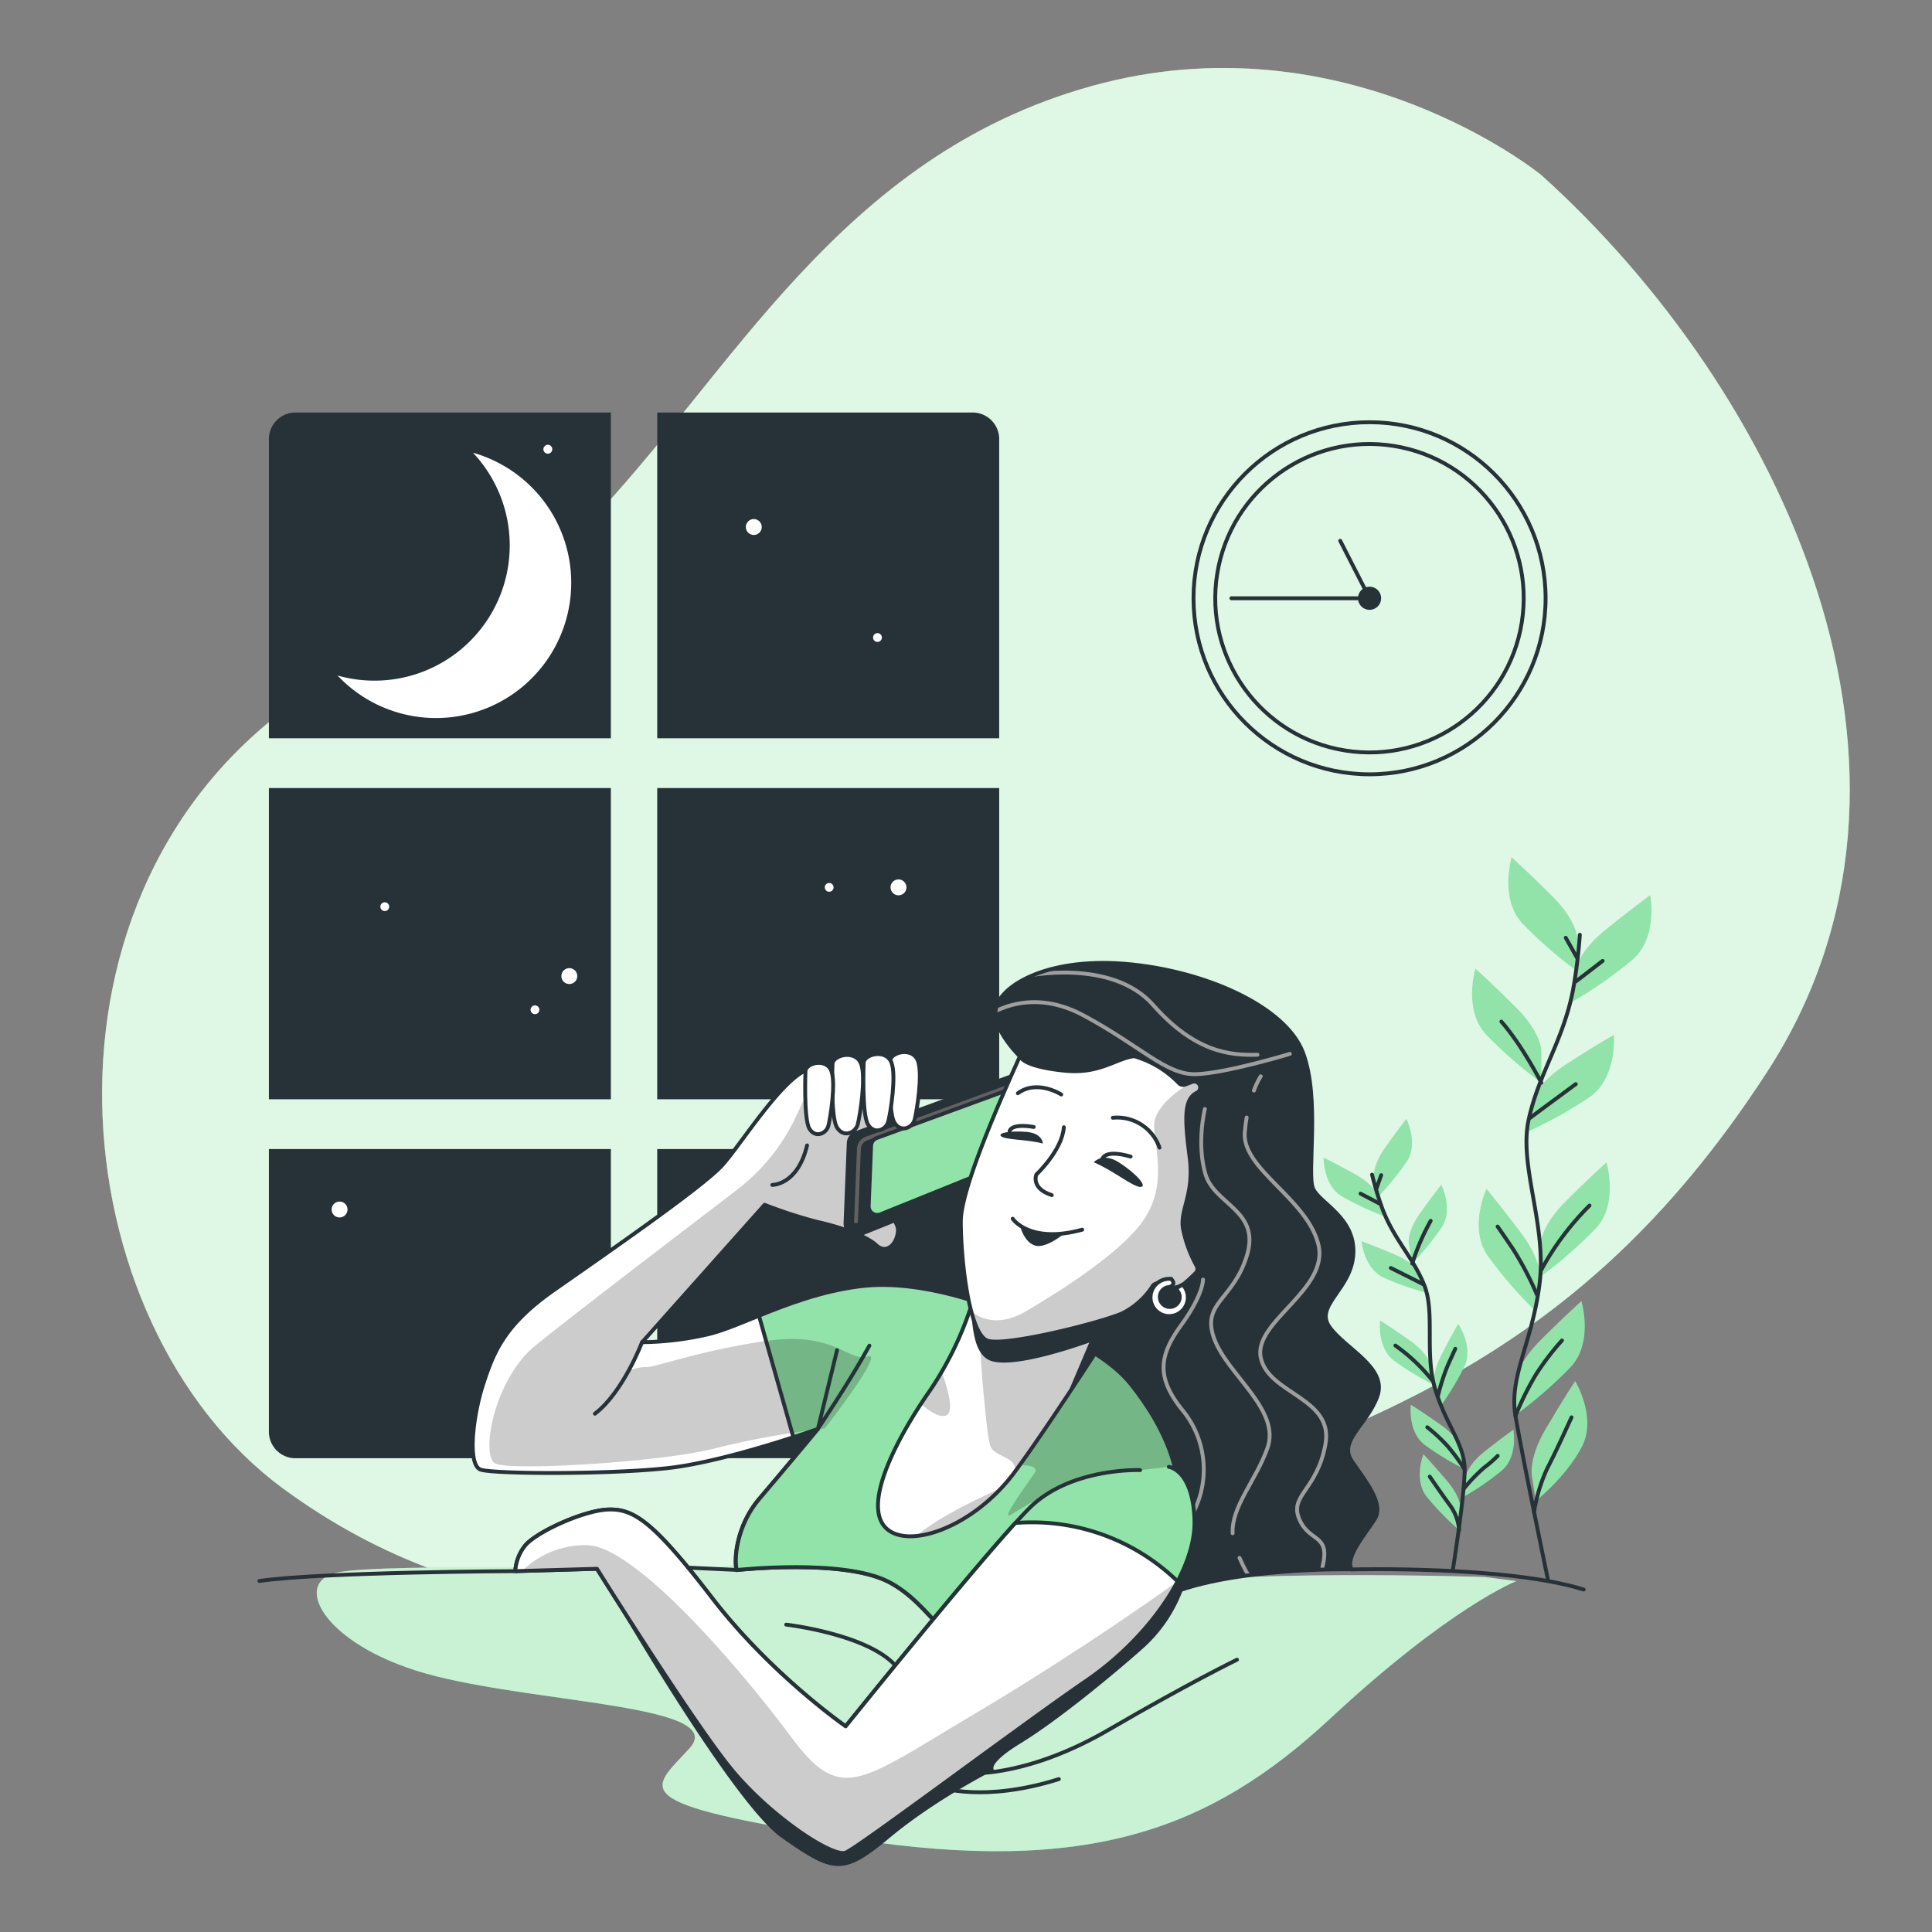 <svg xmlns="http://www.w3.org/2000/svg" xmlns:xlink="http://www.w3.org/1999/xlink" viewBox="0 0 500 500"><rect x="0" y="0" width="500" height="500" fill="#808080" stroke="none"/><defs><clipPath id="freepik--clip-path--inject-789"><path d="M265.76,275.17s-8.56-7.45-8.09-13.56,12.75-13.84,33.33-12.19,41.69,11,46.21,23,.91,31.41,2.62,35.21,10.8,7.38,10.43,16.7-10.2,13.44-6.18,19.1,15.06,10.47,12.38,17.92-10.25,11.53-6.56,16.87,8.33,11,5.88,14.91-7.73,9.85-6,13c0,0-32.52-.6-49,7.26,0,0,2.69.5-15.94-11.79s-28.4-39-30.77-43.38-1.88-31.7,1.61-44.31,7.83-28.45,7.83-28.45Z" style="fill:#263238;stroke:#263238;stroke-linecap:round;stroke-linejoin:round"></path></clipPath><clipPath id="freepik--clip-path-2--inject-789"><path d="M258,338.9s-18.84-8.11-35.46-6-30.17,10.18-39.09,12.36a78.67,78.67,0,0,1-17.26,2.1l31.69-35.56a120.44,120.44,0,0,0,13.6,4.42c5.16,1.14,12.61,3.49,15.24,6s5.45-.16,5.67-3.7-7.67-10-10-12.54,2.94-9.06,6-13.32,8.31-12.43,6-14.29-18.79-3.94-25.46-1.5-17,19.09-22,24.68-30.76,23.35-43.65,32.38-15.57,16.17-18.22,24.26-4.2,21-.64,22.16,33.72,1.27,48.74-.45,38.52-10.1,38.52-10.1-9.3,11.18-15.19,18.08-6.61,15.59-5.88,18.46c0,0,27.49-3,39.22,3s15.31,19.13,29.5,21.92,38-18.1,43.65-32.37-1.17-29.16-10.48-40.76S258,338.9,258,338.9Z" style="fill:#fff;stroke:#263238;stroke-linecap:round;stroke-linejoin:round"></path></clipPath><clipPath id="freepik--clip-path-3--inject-789"><path d="M258,338.9s-18.84-8.11-35.46-6c-9.91,1.25-18.72,4.62-26.12,7.61l8.9,31.44c3.9-1.27,6.42-2.17,6.42-2.17s-9.3,11.18-15.19,18.08-6.61,15.59-5.88,18.46c0,0,27.49-3,39.22,3s15.31,19.13,29.5,21.92,38-18.1,43.65-32.37-1.17-29.16-10.48-40.76S258,338.9,258,338.9Z" style="fill:#92E3A9;stroke:#263238;stroke-linecap:round;stroke-linejoin:round"></path></clipPath><clipPath id="freepik--clip-path-4--inject-789"><path d="M252.11,335.55a87.76,87.76,0,0,1-11.48,24.38c-8,11.46-17.14,28.41-11.82,35s23.11.61,33.91-14.13S291.93,337,291.93,337,262.33,345.19,252.11,335.55Z" style="fill:#fff;stroke:#263238;stroke-linecap:round;stroke-linejoin:round"></path></clipPath><clipPath id="freepik--clip-path-5--inject-789"><path d="M262.77,394.15c-13.57,14.94-43.91,52.62-43.91,52.62s-19.38-13.44-34.58-33.23-20.27-23.07-26.8-22.88-19.43,6.17-21.82,9.66a11.58,11.58,0,0,0-2.3,6.29L154.5,406s24.8,39.74,34.8,51.9,26.19,22.89,29.57,21.55,46-33.39,62.2-44.44c10.17-6.94,18.78-16.42,23.69-25.75A54.08,54.08,0,0,0,262.77,394.15Z" style="fill:#fff;stroke:#263238;stroke-linecap:round;stroke-linejoin:round"></path></clipPath><clipPath id="freepik--clip-path-6--inject-789"><path d="M309.61,282.88l.09-.05a1.53,1.53,0,0,0-1.26-2.79l-1.7.64a1.53,1.53,0,0,1-1.69-.41,26,26,0,0,0-11.52-6.93c-4.68.54-8.88,4.67-17.94,3.76-10.58-1.05-11.37-3.43-11.37-3.43l-.24-.38c-3.39,7.59-15.29,33.69-15.32,42.79,0,9.94,2.14,29.45,7,30.91s29.37-4.7,34.76-7.1a19.93,19.93,0,0,0,7.88-7.06,1.56,1.56,0,0,1,1.57-.68c1.87.36,3,2.14,6.37.23a37.74,37.74,0,0,0,3.11-2.84,1.52,1.52,0,0,0,.36-1.88,33.6,33.6,0,0,1-3.57-9.72c-.79-5.11,3-8.74,1.71-18.65S306.45,284.58,309.61,282.88Z" style="fill:#fff;stroke:#263238;stroke-linecap:round;stroke-linejoin:round"></path></clipPath></defs><g id="freepik--background-simple--inject-789"><path d="M398.81,45.24S348.28,4,282.55,22.26,189.32,97.18,151.63,136.1c-19.74,20.39-48.9,27.9-72.35,43.59-75,50.17-63.88,163-6.06,205.5,50.06,36.84,112.6,40.69,194,13.52s139.64-43.49,190.11-121.3S461.05,101.25,398.81,45.24Z" style="fill:#92E3A9"></path><path d="M398.81,45.24S348.28,4,282.55,22.26,189.32,97.18,151.63,136.1c-19.74,20.39-48.9,27.9-72.35,43.59-75,50.17-63.88,163-6.06,205.5,50.06,36.84,112.6,40.69,194,13.52s139.64-43.49,190.11-121.3S461.05,101.25,398.81,45.24Z" style="fill:#fff;opacity:0.7"></path></g><g id="freepik--Window--inject-789"><rect x="170.09" y="203.95" width="88.5" height="80.54" style="fill:#263238"></rect><rect x="69.59" y="203.95" width="88.5" height="80.54" style="fill:#263238"></rect><path d="M170.09,191.07h88.5V113.88a6.89,6.89,0,0,0-6.63-7.12H170.09Z" style="fill:#263238"></path><path d="M170.09,297.38v80h79.85c4.78,0,8.65-4.17,8.65-9.3V297.38Z" style="fill:#263238"></path><path d="M158.09,297.38H69.59v72.89a6.89,6.89,0,0,0,6.63,7.12h81.87Z" style="fill:#263238"></path><path d="M158.09,191.07V106.76H76.22a6.89,6.89,0,0,0-6.63,7.12v77.19Z" style="fill:#263238"></path><path d="M122.4,117.16a35,35,0,0,1-35.05,57.66,35,35,0,1,0,35.05-57.66Z" style="fill:#fff"></path><circle cx="195.08" cy="136.39" r="2.06" style="fill:#fff"></circle><circle cx="87.88" cy="313.02" r="2.06" style="fill:#fff"></circle><circle cx="147.34" cy="252.61" r="2.06" style="fill:#fff"></circle><circle cx="232.53" cy="229.65" r="2.06" style="fill:#fff"></circle><path d="M228.23,165a1.14,1.14,0,1,1-1.14-1.15A1.14,1.14,0,0,1,228.23,165Z" style="fill:#fff"></path><circle cx="138.45" cy="261.33" r="1.14" style="fill:#fff"></circle><path d="M100.72,234.66a1.14,1.14,0,1,1-1.14-1.15A1.14,1.14,0,0,1,100.72,234.66Z" style="fill:#fff"></path><circle cx="214.59" cy="229.65" r="1.14" style="fill:#fff"></circle><path d="M142.93,116.25a1.15,1.15,0,1,1-1.15-1.14A1.15,1.15,0,0,1,142.93,116.25Z" style="fill:#fff"></path></g><g id="freepik--Plants--inject-789"><path d="M408.27,243.1s0-4.61-6.45-11.07-10.61-10.15-10.61-10.15S388,232.49,394,239a112.79,112.79,0,0,0,14.29,12.45Z" style="fill:#92E3A9"></path><path d="M398.9,271.9s0-4.61-6.45-11.07-10.61-10.14-10.61-10.14-3.23,10.61,2.76,17.06a113.8,113.8,0,0,0,14.3,12.46Z" style="fill:#92E3A9"></path><path d="M407.87,251s.48-4.59,7.59-10.33,11.62-9,11.62-9,2.09,10.89-4.56,16.68A112.83,112.83,0,0,1,407,259.21Z" style="fill:#92E3A9"></path><path d="M396.55,285s1-4.51,8.63-9.47,12.5-7.7,12.5-7.7.93,11.05-6.28,16.11a113.37,113.37,0,0,1-16.59,9.18Z" style="fill:#92E3A9"></path><path d="M398.67,322.06s0-4.61,6.46-11.07,10.61-10.15,10.61-10.15S419,311.45,413,317.91a112.53,112.53,0,0,1-14.3,12.45Z" style="fill:#92E3A9"></path><path d="M398.57,331.11s.65-4.56-4.82-11.87-9.06-11.55-9.06-11.55-4.7,10,.31,17.28a113,113,0,0,0,12.39,14.36Z" style="fill:#92E3A9"></path><path d="M392.2,357.94s0-4.61,6.46-11.07,10.61-10.14,10.61-10.14,3.22,10.6-2.77,17.06a113.29,113.29,0,0,1-14.3,12.45Z" style="fill:#92E3A9"></path><path d="M396.51,382.27s-1.17-4.47,3.45-12.35,7.69-12.5,7.69-12.5,5.81,9.44,1.64,17.21-11.84,13.84-11.84,13.84Z" style="fill:#92E3A9"></path><path d="M408.86,241.92a132.14,132.14,0,0,1-1.77,14.32c-2.55,13.19-8.93,21.69-11.49,33.6s4.78,27.26,2.82,42.56-7.92,23.81-6.22,34,8.38,42.3,8.38,42.3" style="fill:none;stroke:#263238;stroke-linecap:round;stroke-linejoin:round"></path><line x1="407.8" y1="254.02" x2="414.76" y2="248.68" style="fill:none;stroke:#263238;stroke-linecap:round;stroke-linejoin:round"></line><line x1="408.13" y1="247.87" x2="405.21" y2="242.69" style="fill:none;stroke:#263238;stroke-linecap:round;stroke-linejoin:round"></line><path d="M396,289.3s5.83-4.37,11.81-8.74" style="fill:none;stroke:#263238;stroke-linecap:round;stroke-linejoin:round"></path><path d="M398.9,280.21s-4.85-9.52-10.35-15.83" style="fill:none;stroke:#263238;stroke-linecap:round;stroke-linejoin:round"></path><path d="M398.9,328.62A72.09,72.09,0,0,1,411.36,312" style="fill:none;stroke:#263238;stroke-linecap:round;stroke-linejoin:round"></path><path d="M397.77,335.09a81.48,81.48,0,0,0-6.31-12c-3.4-5-3.88-5.66-3.88-5.66" style="fill:none;stroke:#263238;stroke-linecap:round;stroke-linejoin:round"></path><path d="M392.2,366.42a76.54,76.54,0,0,1,5.25-10.61,67.32,67.32,0,0,1,6.79-8.9" style="fill:none;stroke:#263238;stroke-linecap:round;stroke-linejoin:round"></path><path d="M397,391.36a42.58,42.58,0,0,1,3.4-11.28c2.43-4.69,5.18-10.84,6.31-13.27" style="fill:none;stroke:#263238;stroke-linecap:round;stroke-linejoin:round"></path><path d="M355.58,304.71s-.5-2.89,2.85-7.64,5.55-7.51,5.55-7.51,3.17,6.3.12,11a72,72,0,0,1-7.62,9.36Z" style="fill:#92E3A9"></path><path d="M364.58,321.76s-.5-2.89,2.85-7.64S373,306.6,373,306.6s3.18,6.3.12,11a72.85,72.85,0,0,1-7.61,9.37Z" style="fill:#92E3A9"></path><path d="M356.69,309.6s-.81-2.83-5.88-5.65-8.26-4.37-8.26-4.37-.13,7.06,4.66,10a73.26,73.26,0,0,0,10.92,5.13Z" style="fill:#92E3A9"></path><path d="M367.48,329.7s-1.1-2.72-6.44-5-8.68-3.47-8.68-3.47.62,7,5.69,9.41a72.43,72.43,0,0,0,11.4,4Z" style="fill:#92E3A9"></path><path d="M370.17,353.19s-.5-2.89-5.25-6.24-7.75-5.21-7.75-5.21-.88,7,3.59,10.4a72.78,72.78,0,0,0,10.31,6.25Z" style="fill:#92E3A9"></path><path d="M371.22,358.85s-.9-2.79,1.73-8,4.43-8.22,4.43-8.22,4,5.78,1.68,10.87a71.94,71.94,0,0,1-6.21,10.35Z" style="fill:#92E3A9"></path><path d="M379.33,382.18s.33-2.91,4.88-6.53,7.45-5.64,7.45-5.64,1.27,6.94-3,10.58a72.06,72.06,0,0,1-9.95,6.84Z" style="fill:#92E3A9"></path><path d="M378.13,375s-.5-2.9-5.25-6.25-7.76-5.21-7.76-5.21-.87,7,3.59,10.4A72.09,72.09,0,0,0,379,380.19Z" style="fill:#92E3A9"></path><path d="M378.06,390.71s.25-2.93-3.5-7.37-6.18-7-6.18-7-2.61,6.56.84,11a72.88,72.88,0,0,0,8.4,8.66Z" style="fill:#92E3A9"></path><path d="M355.09,304a83.16,83.16,0,0,0,2.66,8.79c3,8,8,12.63,10.85,19.82s0,17.61,2.86,27,7.55,14.07,7.59,20.66-3.06,26-3.06,26" style="fill:none;stroke:#263238;stroke-linecap:round;stroke-linejoin:round"></path><line x1="357.06" y1="311.51" x2="352.12" y2="308.92" style="fill:none;stroke:#263238;stroke-linecap:round;stroke-linejoin:round"></line><line x1="356.19" y1="307.69" x2="357.45" y2="304.13" style="fill:none;stroke:#263238;stroke-linecap:round;stroke-linejoin:round"></line><path d="M368.3,332.35s-4.13-2.11-8.36-4.2" style="fill:none;stroke:#263238;stroke-linecap:round;stroke-linejoin:round"></path><path d="M365.49,327a59.12,59.12,0,0,1,4.77-11.05" style="fill:none;stroke:#263238;stroke-linecap:round;stroke-linejoin:round"></path><path d="M370.74,357.33a46,46,0,0,0-9.62-9.1" style="fill:none;stroke:#263238;stroke-linecap:round;stroke-linejoin:round"></path><path d="M372.15,361.26a51.43,51.43,0,0,1,2.66-8.19c1.59-3.52,1.82-4,1.82-4" style="fill:none;stroke:#263238;stroke-linecap:round;stroke-linejoin:round"></path><path d="M378.82,385.3a43.14,43.14,0,0,1,5.32-5.52,29,29,0,0,0,3.45-3" style="fill:none;stroke:#263238;stroke-linecap:round;stroke-linejoin:round"></path><path d="M379.05,380.3a48.87,48.87,0,0,0-4.45-6.08,43,43,0,0,0-5.22-4.85" style="fill:none;stroke:#263238;stroke-linecap:round;stroke-linejoin:round"></path><path d="M377.62,396a12.54,12.54,0,0,0-2.21-6.22c-2-2.68-4.42-6.23-5.39-7.63" style="fill:none;stroke:#263238;stroke-linecap:round;stroke-linejoin:round"></path></g><g id="freepik--Clock--inject-789"><circle cx="354.44" cy="154.83" r="45.56" style="fill:none;stroke:#263238;stroke-linecap:round;stroke-linejoin:round"></circle><circle cx="354.44" cy="154.83" r="39.91" transform="translate(145.48 480.31) rotate(-80.9)" style="fill:none;stroke:#263238;stroke-linecap:round;stroke-linejoin:round"></circle><circle cx="354.44" cy="154.83" r="2.5" style="fill:#263238;stroke:#263238;stroke-linecap:round;stroke-linejoin:round"></circle><polyline points="346.85 139.96 354.44 154.83 318.68 154.83" style="fill:none;stroke:#263238;stroke-linecap:round;stroke-linejoin:round"></polyline></g><g id="freepik--Character--inject-789"><path d="M384.21,408.13s-68.39-2.18-88.08,2.74-42.13,15.87-49.25,12,1.65-8.21-17-15.87-37.75-1.64-47-1.09S99.16,404.3,87.12,407s-2.74,19.7,25.72,26.81,75.5,7.66,65.65,18.6-18.6,14.23,42.13,23.53,92.47-2.19,123.65-31.19,48.15-35.56,48.15-35.56Z" style="fill:#92E3A9"></path><path d="M384.21,408.13s-68.39-2.18-88.08,2.74-42.13,15.87-49.25,12,1.65-8.21-17-15.87-37.75-1.64-47-1.09S99.16,404.3,87.12,407s-2.74,19.7,25.72,26.81,75.5,7.66,65.65,18.6-18.6,14.23,42.13,23.53,92.47-2.19,123.65-31.19,48.15-35.56,48.15-35.56Z" style="fill:#fff;opacity:0.5"></path><path d="M251.89,458.89s14.34.83,35.15-11.29,33.09-18.07,33.09-18.07" style="fill:none;stroke:#263238;stroke-linecap:round;stroke-linejoin:round"></path><path d="M243.28,462.56s11.32,4,30.75-2.13" style="fill:none;stroke:#263238;stroke-linecap:round;stroke-linejoin:round"></path><path d="M349.74,406.17s40-1.07,60.12,5.2" style="fill:none;stroke:#263238;stroke-linecap:round;stroke-linejoin:round"></path><path d="M203.47,420.45s21.55,2.49,28.64,11" style="fill:none;stroke:#263238;stroke-linecap:round;stroke-linejoin:round"></path><path d="M133.36,406.61s-49.79.2-66.22,2.54" style="fill:none;stroke:#263238;stroke-linecap:round;stroke-linejoin:round"></path><path d="M265.76,275.17s-8.56-7.45-8.09-13.56,12.75-13.84,33.33-12.19,41.69,11,46.21,23,.91,31.41,2.62,35.21,10.8,7.38,10.43,16.7-10.2,13.44-6.18,19.1,15.06,10.47,12.38,17.92-10.25,11.53-6.56,16.87,8.33,11,5.88,14.91-7.73,9.85-6,13c0,0-32.52-.6-49,7.26,0,0,2.69.5-15.94-11.79s-28.4-39-30.77-43.38-1.88-31.7,1.61-44.31,7.83-28.45,7.83-28.45Z" style="fill:#263238"></path><g style="clip-path:url(#freepik--clip-path--inject-789)"><path d="M254.75,263.45s10.6-8.71,25.54-.73S301.75,278.2,309.45,278s24.37-5.26,24.37-5.26" style="fill:none;stroke:#9e9e9e;stroke-linecap:round;stroke-linejoin:round"></path><path d="M265.29,252.64s22.28-4.85,33.14,7.45,20,13.08,27,12.88" style="fill:none;stroke:#9e9e9e;stroke-linecap:round;stroke-linejoin:round"></path><path d="M320.79,403.17c2.5,5.82,4.4,7.1,4.4,7.1" style="fill:none;stroke:#9e9e9e;stroke-linecap:round;stroke-linejoin:round"></path><path d="M311.82,287s-2.2,8.82.13,16.81,14.28,9.39,10.77,21.05-11.91,12.25-8.48,21.61S331.58,364.9,328,374.81c-3.06,8.51-9.28,15-9,22" style="fill:none;stroke:#9e9e9e;stroke-linecap:round;stroke-linejoin:round"></path><path d="M322.63,289.21c-.21,1.18-.37,2.45-.48,3.82-.78,9.47,15.9,17.05,19,28.86S324.26,342,326.29,351.4s18.86,10.31,16.75,22.28-9.42,13.23-6.79,19.46,8.16,3.61,6,12.43" style="fill:none;stroke:#9e9e9e;stroke-linecap:round;stroke-linejoin:round"></path><path d="M326.28,278.55a20,20,0,0,0-1.77,3.68" style="fill:none;stroke:#9e9e9e;stroke-linecap:round;stroke-linejoin:round"></path><path d="M311.34,331.16s.11,3.85-5.61,11.72-6.62,13.5.29,22.06a24.21,24.21,0,0,1,1.53,28.68" style="fill:none;stroke:#9e9e9e;stroke-linecap:round;stroke-linejoin:round"></path></g><path d="M265.76,275.17s-8.56-7.45-8.09-13.56,12.75-13.84,33.33-12.19,41.69,11,46.21,23,.91,31.41,2.62,35.21,10.8,7.38,10.43,16.7-10.2,13.44-6.18,19.1,15.06,10.47,12.38,17.92-10.25,11.53-6.56,16.87,8.33,11,5.88,14.91-7.73,9.85-6,13c0,0-32.52-.6-49,7.26,0,0,2.69.5-15.94-11.79s-28.4-39-30.77-43.38-1.88-31.7,1.61-44.31,7.83-28.45,7.83-28.45Z" style="fill:none;stroke:#263238;stroke-linecap:round;stroke-linejoin:round"></path><path d="M258,338.9s-18.84-8.11-35.46-6-30.17,10.18-39.09,12.36a78.67,78.67,0,0,1-17.26,2.1l31.69-35.56a120.44,120.44,0,0,0,13.6,4.42c5.16,1.14,12.61,3.49,15.24,6s5.45-.16,5.67-3.7-7.67-10-10-12.54,2.94-9.06,6-13.32,8.31-12.43,6-14.29-18.79-3.94-25.46-1.5-17,19.09-22,24.68-30.76,23.35-43.65,32.38-15.57,16.17-18.22,24.26-4.2,21-.64,22.16,33.72,1.27,48.74-.45,38.52-10.1,38.52-10.1-9.3,11.18-15.19,18.08-6.61,15.59-5.88,18.46c0,0,27.49-3,39.22,3s15.31,19.13,29.5,21.92,38-18.1,43.65-32.37-1.17-29.16-10.48-40.76S258,338.9,258,338.9Z" style="fill:#fff"></path><g style="clip-path:url(#freepik--clip-path-2--inject-789)"><path d="M213.45,369.68s15.86-20.22,11.1-18.63-8.72-6.74-26.55-4-28.14,6.73-30.52,6.73a13,13,0,0,0-4.36.8l3.5-7.29h-.45l1-1.09.73-1.53,2.93-2.59,27.05-30.35a120.44,120.44,0,0,0,13.6,4.42c5.16,1.14,12.61,3.49,15.24,6s5.45-.16,5.67-3.7-7.67-10-10-12.54,2.94-9.06,6-13.32,8.31-12.43,6-14.29c-2-1.59-14.31-3.34-22-2.29l-1.33,2.1s-2,4.36-5.55,11.89a51.33,51.33,0,0,1-14.67,17.83c-5.15,4-41.61,31.71-52.31,40.42s-14.26,28.54-10.3,30.52,43.59-.4,57.07-4A214.68,214.68,0,0,1,211.15,370l.57-.2-.12.15Z" style="opacity:0.2"></path><path d="M199.87,306.65s6.53.12,9-10.22" style="fill:none;stroke:#263238;stroke-linecap:round;stroke-linejoin:round"></path><path d="M166.17,347.33s-4.9,13-12.21,18.54" style="fill:none;stroke:#263238;stroke-linecap:round;stroke-linejoin:round"></path></g><path d="M258,338.9s-18.84-8.11-35.46-6-30.17,10.18-39.09,12.36a78.67,78.67,0,0,1-17.26,2.1l31.69-35.56a120.44,120.44,0,0,0,13.6,4.42c5.16,1.14,12.61,3.49,15.24,6s5.45-.16,5.67-3.7-7.67-10-10-12.54,2.94-9.06,6-13.32,8.31-12.43,6-14.29-18.79-3.94-25.46-1.5-17,19.09-22,24.68-30.76,23.35-43.65,32.38-15.57,16.17-18.22,24.26-4.2,21-.64,22.16,33.72,1.27,48.74-.45,38.52-10.1,38.52-10.1-9.3,11.18-15.19,18.08-6.61,15.59-5.88,18.46c0,0,27.49-3,39.22,3s15.31,19.13,29.5,21.92,38-18.1,43.65-32.37-1.17-29.16-10.48-40.76S258,338.9,258,338.9Z" style="fill:none;stroke:#263238;stroke-linecap:round;stroke-linejoin:round"></path><path d="M258,338.9s-18.84-8.11-35.46-6c-9.91,1.25-18.72,4.62-26.12,7.61l8.9,31.44c3.9-1.27,6.42-2.17,6.42-2.17s-9.3,11.18-15.19,18.08-6.61,15.59-5.88,18.46c0,0,27.49-3,39.22,3s15.31,19.13,29.5,21.92,38-18.1,43.65-32.37-1.17-29.16-10.48-40.76S258,338.9,258,338.9Z" style="fill:#92E3A9"></path><g style="clip-path:url(#freepik--clip-path-3--inject-789)"><path d="M213.45,369.68s15.86-20.22,11.1-18.63-8.68-6.65-26.29-4L205,370.83c2.54-.4,4.67-.69,6.16-.88l.57-.2-.12.15Z" style="opacity:0.2"></path><path d="M225,348.25c-5,9.17-13.31,21.5-13.31,21.5l4.94-20.33" style="fill:none;stroke:#263238;stroke-linecap:round;stroke-linejoin:round"></path><path d="M263,379.19s6.34-.4,4.76,2-9.51,13.08-5.95,10.7,17.84-10.31,24.18-10.7,18.62-2.38,26.15,9.11c0,0-4.76-22.88-17-33.29s-15.45-10.3-15.45-10.3Z" style="opacity:0.2"></path></g><path d="M258,338.9s-18.84-8.11-35.46-6c-9.91,1.25-18.72,4.62-26.12,7.61l8.9,31.44c3.9-1.27,6.42-2.17,6.42-2.17s-9.3,11.18-15.19,18.08-6.61,15.59-5.88,18.46c0,0,27.49-3,39.22,3s15.31,19.13,29.5,21.92,38-18.1,43.65-32.37-1.17-29.16-10.48-40.76S258,338.9,258,338.9Z" style="fill:none;stroke:#263238;stroke-linecap:round;stroke-linejoin:round"></path><path d="M252.11,335.55a87.76,87.76,0,0,1-11.48,24.38c-8,11.46-17.14,28.41-11.82,35s23.11.61,33.91-14.13S291.93,337,291.93,337,262.33,345.19,252.11,335.55Z" style="fill:#fff"></path><g style="clip-path:url(#freepik--clip-path-4--inject-789)"><g style="opacity:0.2"><path d="M237.05,397.51c6.63-.6,15.43-5.12,22.44-12.79-2.81,1.7-7.28,3.38-12.73,6.47A67.84,67.84,0,0,0,237.05,397.51Z"></path><path d="M253.14,341.39l1,14.5s1.18,15.14,2.09,18.19,6.87,2.71,6.49,6.71C273.52,366,291.93,337,291.93,337S261.84,340.54,253.14,341.39Z"></path></g><path d="M282.81,346.59l-5.51,13c7.79-11.78,14.63-22.58,14.63-22.58s-28.15,8.94-38.37-.7a11.14,11.14,0,0,0-1.75,3.48c.52,4,.76,9.27,3.81,11.43C260.82,354.84,282.81,346.59,282.81,346.59Z" style="fill:#263238;stroke:#263238;stroke-linecap:round;stroke-linejoin:round"></path><path d="M241.64,349.89s7,15.5,3,16.5-12-9-12-9Z" style="opacity:0.2"></path></g><path d="M252.11,335.55a87.76,87.76,0,0,1-11.48,24.38c-8,11.46-17.14,28.41-11.82,35s23.11.61,33.91-14.13S291.93,337,291.93,337,262.33,345.19,252.11,335.55Z" style="fill:none;stroke:#263238;stroke-linecap:round;stroke-linejoin:round"></path><path d="M154.5,406s34.26,60.09,47.77,69.6,16,10,28,0,27-17.52,27-17.52-2-1.5,7-7,22.52-16.52,31-24a38.23,38.23,0,0,0,11-16l-8.51,2-80.1,60.58L154.5,406" style="fill:#263238"></path><path d="M295.06,380.46s-18.08-.72-28.66,9.85-47.54,56.46-47.54,56.46-19.38-13.44-34.58-33.23-20.27-23.07-26.8-22.88-19.43,6.17-21.82,9.66a11.58,11.58,0,0,0-2.3,6.29L154.5,406s24.8,39.74,34.8,51.9,26.19,22.89,29.57,21.55,46-33.39,62.2-44.44,28.43-28.52,28.06-41.58-6.63-13.81-6.63-13.81" style="fill:#92E3A9;stroke:#263238;stroke-linecap:round;stroke-linejoin:round"></path><path d="M262.77,394.15c-13.57,14.94-43.91,52.62-43.91,52.62s-19.38-13.44-34.58-33.23-20.27-23.07-26.8-22.88-19.43,6.17-21.82,9.66a11.58,11.58,0,0,0-2.3,6.29L154.5,406s24.8,39.74,34.8,51.9,26.19,22.89,29.57,21.55,46-33.39,62.2-44.44c10.17-6.94,18.78-16.42,23.69-25.75A54.08,54.08,0,0,0,262.77,394.15Z" style="fill:#fff"></path><g style="clip-path:url(#freepik--clip-path-5--inject-789)"><path d="M204.64,449.39c-13-17.5-40-49-52.5-49.5a23.25,23.25,0,0,0-17,6.67L154.5,406s24.8,39.74,34.8,51.9,26.19,22.89,29.57,21.55,46-33.39,62.2-44.44c10.17-6.94,18.78-16.42,23.69-25.75,0,0-23.62,17.13-53.12,34.63S217.64,466.89,204.64,449.39Z" style="opacity:0.2"></path></g><path d="M262.77,394.15c-13.57,14.94-43.91,52.62-43.91,52.62s-19.38-13.44-34.58-33.23-20.27-23.07-26.8-22.88-19.43,6.17-21.82,9.66a11.58,11.58,0,0,0-2.3,6.29L154.5,406s24.8,39.74,34.8,51.9,26.19,22.89,29.57,21.55,46-33.39,62.2-44.44c10.17-6.94,18.78-16.42,23.69-25.75A54.08,54.08,0,0,0,262.77,394.15Z" style="fill:none;stroke:#263238;stroke-linecap:round;stroke-linejoin:round"></path><path d="M219.65,295.9l-.83,20.62a2.93,2.93,0,0,0,4,2.83l36.54-14.75a1.81,1.81,0,0,0,1-1.13l7.25-24.05a1.77,1.77,0,0,0-2.3-2.18l-43.8,16A2.91,2.91,0,0,0,219.65,295.9Z" style="fill:#263238;stroke:#263238;stroke-linecap:round;stroke-linejoin:round"></path><path d="M265.08,279.72l-40.87,14.95a2.92,2.92,0,0,0-1.92,2.64l-.75,18.79" style="fill:none;stroke:#616161;stroke-linecap:round;stroke-linejoin:round"></path><path d="M225.44,296.53l-.62,15.6a2.21,2.21,0,0,0,3,2.14l27.65-11.16a1.37,1.37,0,0,0,.78-.85l5.48-18.2a1.34,1.34,0,0,0-1.74-1.65l-33.14,12.12A2.23,2.23,0,0,0,225.44,296.53Z" style="fill:#92E3A9;stroke:#263238;stroke-linecap:round;stroke-linejoin:round"></path><line x1="190.65" y1="406.29" x2="178.06" y2="405.71" style="fill:none;stroke:#263238;stroke-linecap:round;stroke-linejoin:round"></line><path d="M309.61,282.88l.09-.05a1.53,1.53,0,0,0-1.26-2.79l-1.7.64a1.53,1.53,0,0,1-1.69-.41,26,26,0,0,0-11.52-6.93c-4.68.54-8.88,4.67-17.94,3.76-10.58-1.05-11.37-3.43-11.37-3.43l-.24-.38c-3.39,7.59-15.29,33.69-15.32,42.79,0,9.94,2.14,29.45,7,30.91s29.37-4.7,34.76-7.1a19.93,19.93,0,0,0,7.88-7.06,1.56,1.56,0,0,1,1.57-.68c1.87.36,3,2.14,6.37.23a37.74,37.74,0,0,0,3.11-2.84,1.52,1.52,0,0,0,.36-1.88,33.6,33.6,0,0,1-3.57-9.72c-.79-5.11,3-8.74,1.71-18.65S306.45,284.58,309.61,282.88Z" style="fill:#fff"></path><g style="clip-path:url(#freepik--clip-path-6--inject-789)"><path d="M298.7,291.59c.31,6.11,3.06,14.67-2.14,23.22s-21.08,18.64-30.86,24.45c-7.89,4.69-12.8,1.4-14.39,0,1.09,4.15,2.52,7.22,4.34,7.77,4.85,1.46,29.37-4.7,34.76-7.1a19.93,19.93,0,0,0,7.88-7.06,1.56,1.56,0,0,1,1.57-.68c1.87.36,3,2.14,6.37.23a37.74,37.74,0,0,0,3.11-2.84,1.52,1.52,0,0,0,.36-1.88,33.6,33.6,0,0,1-3.57-9.72c-.79-5.11,3-8.74,1.71-18.65s-1.39-14.71,1.77-16.41l.09-.05a1.54,1.54,0,0,0-.2-2.81l-1.06,0S298.39,285.48,298.7,291.59Z" style="opacity:0.2"></path><path d="M272.2,309.3c-5.5-1.76-4-5.33-4-5.33s6.69-6.24,7.12-12.24" style="fill:none;stroke:#263238;stroke-linecap:round;stroke-linejoin:round"></path><path d="M269.89,295.94s-.08-2.64-4.15-3-7.76.22-6.62,1.15S265.79,294.86,269.89,295.94Z" style="fill:#263238"></path><path d="M283.05,300.8s2.27-2.71,6.58.06,7.45,6.22,5.56,6.32S288,302.83,283.05,300.8Z" style="fill:#263238"></path><path d="M288,289.28A11.57,11.57,0,0,1,300.07,297" style="fill:none;stroke:#263238;stroke-linecap:round;stroke-linejoin:round"></path><path d="M274.65,283.25s-6.21-4-11.23-.32" style="fill:none;stroke:#263238;stroke-linecap:round;stroke-linejoin:round"></path><path d="M285.15,300.43s-.1-3.29,7.45-1.11" style="fill:none;stroke:#263238;stroke-linecap:round;stroke-linejoin:round"></path><path d="M261.28,292.74s.23-2.1,6.25-1.08" style="fill:none;stroke:#263238;stroke-linecap:round;stroke-linejoin:round"></path><path d="M262.08,315.4s4.29,6.59,18,2.84" style="fill:none;stroke:#263238;stroke-linecap:round;stroke-linejoin:round"></path><path d="M264.12,317.65s1,3.87,3.77,4.7,7.31-2.94,7.31-2.94A53.3,53.3,0,0,1,264.12,317.65Z" style="fill:#263238"></path></g><path d="M309.61,282.88l.09-.05a1.53,1.53,0,0,0-1.26-2.79l-1.7.64a1.53,1.53,0,0,1-1.69-.41,26,26,0,0,0-11.52-6.93c-4.68.54-8.88,4.67-17.94,3.76-10.58-1.05-11.37-3.43-11.37-3.43l-.24-.38c-3.39,7.59-15.29,33.69-15.32,42.79,0,9.94,2.14,29.45,7,30.91s29.37-4.7,34.76-7.1a19.93,19.93,0,0,0,7.88-7.06,1.56,1.56,0,0,1,1.57-.68c1.87.36,3,2.14,6.37.23a37.74,37.74,0,0,0,3.11-2.84,1.52,1.52,0,0,0,.36-1.88,33.6,33.6,0,0,1-3.57-9.72c-.79-5.11,3-8.74,1.71-18.65S306.45,284.58,309.61,282.88Z" style="fill:none;stroke:#263238;stroke-linecap:round;stroke-linejoin:round"></path><path d="M304.81,333.16l-.42.52a2.7,2.7,0,0,1,.93,2,2.58,2.58,0,1,1-2.65-2.6c1.94-.77.47-2,.47-2l0-.12a3,3,0,0,0-.52,0,4.82,4.82,0,1,0,4.78,4.68,4.85,4.85,0,0,0-1.31-3.19Z" style="fill:#fff;stroke:#263238;stroke-linecap:round;stroke-linejoin:round"></path><path d="M215.46,275.13s-.57,13.78,1.12,16.61,4.84,1.46,5.41-.79,2.21-12.23.83-15.71S216,272.88,215.46,275.13Z" style="fill:#fff;stroke:#263238;stroke-linecap:round;stroke-linejoin:round"></path><path d="M208.46,277s-.51,12.51,1,15.08,4.4,1.32,4.92-.73,2-11.1.75-14.26S209,274.94,208.46,277Z" style="fill:#fff;stroke:#263238;stroke-linecap:round;stroke-linejoin:round"></path><path d="M230.36,274.34s-.54,13.39,1.09,16.15,4.71,1.42,5.27-.78,2.15-11.89.8-15.27S230.92,272.14,230.36,274.34Z" style="fill:#fff;stroke:#263238;stroke-linecap:round;stroke-linejoin:round"></path><path d="M223.53,274.84s-.54,13.4,1.09,16.16,4.71,1.42,5.27-.78,2.15-11.89.8-15.27S224.09,272.65,223.53,274.84Z" style="fill:#fff;stroke:#263238;stroke-linecap:round;stroke-linejoin:round"></path></g></svg>